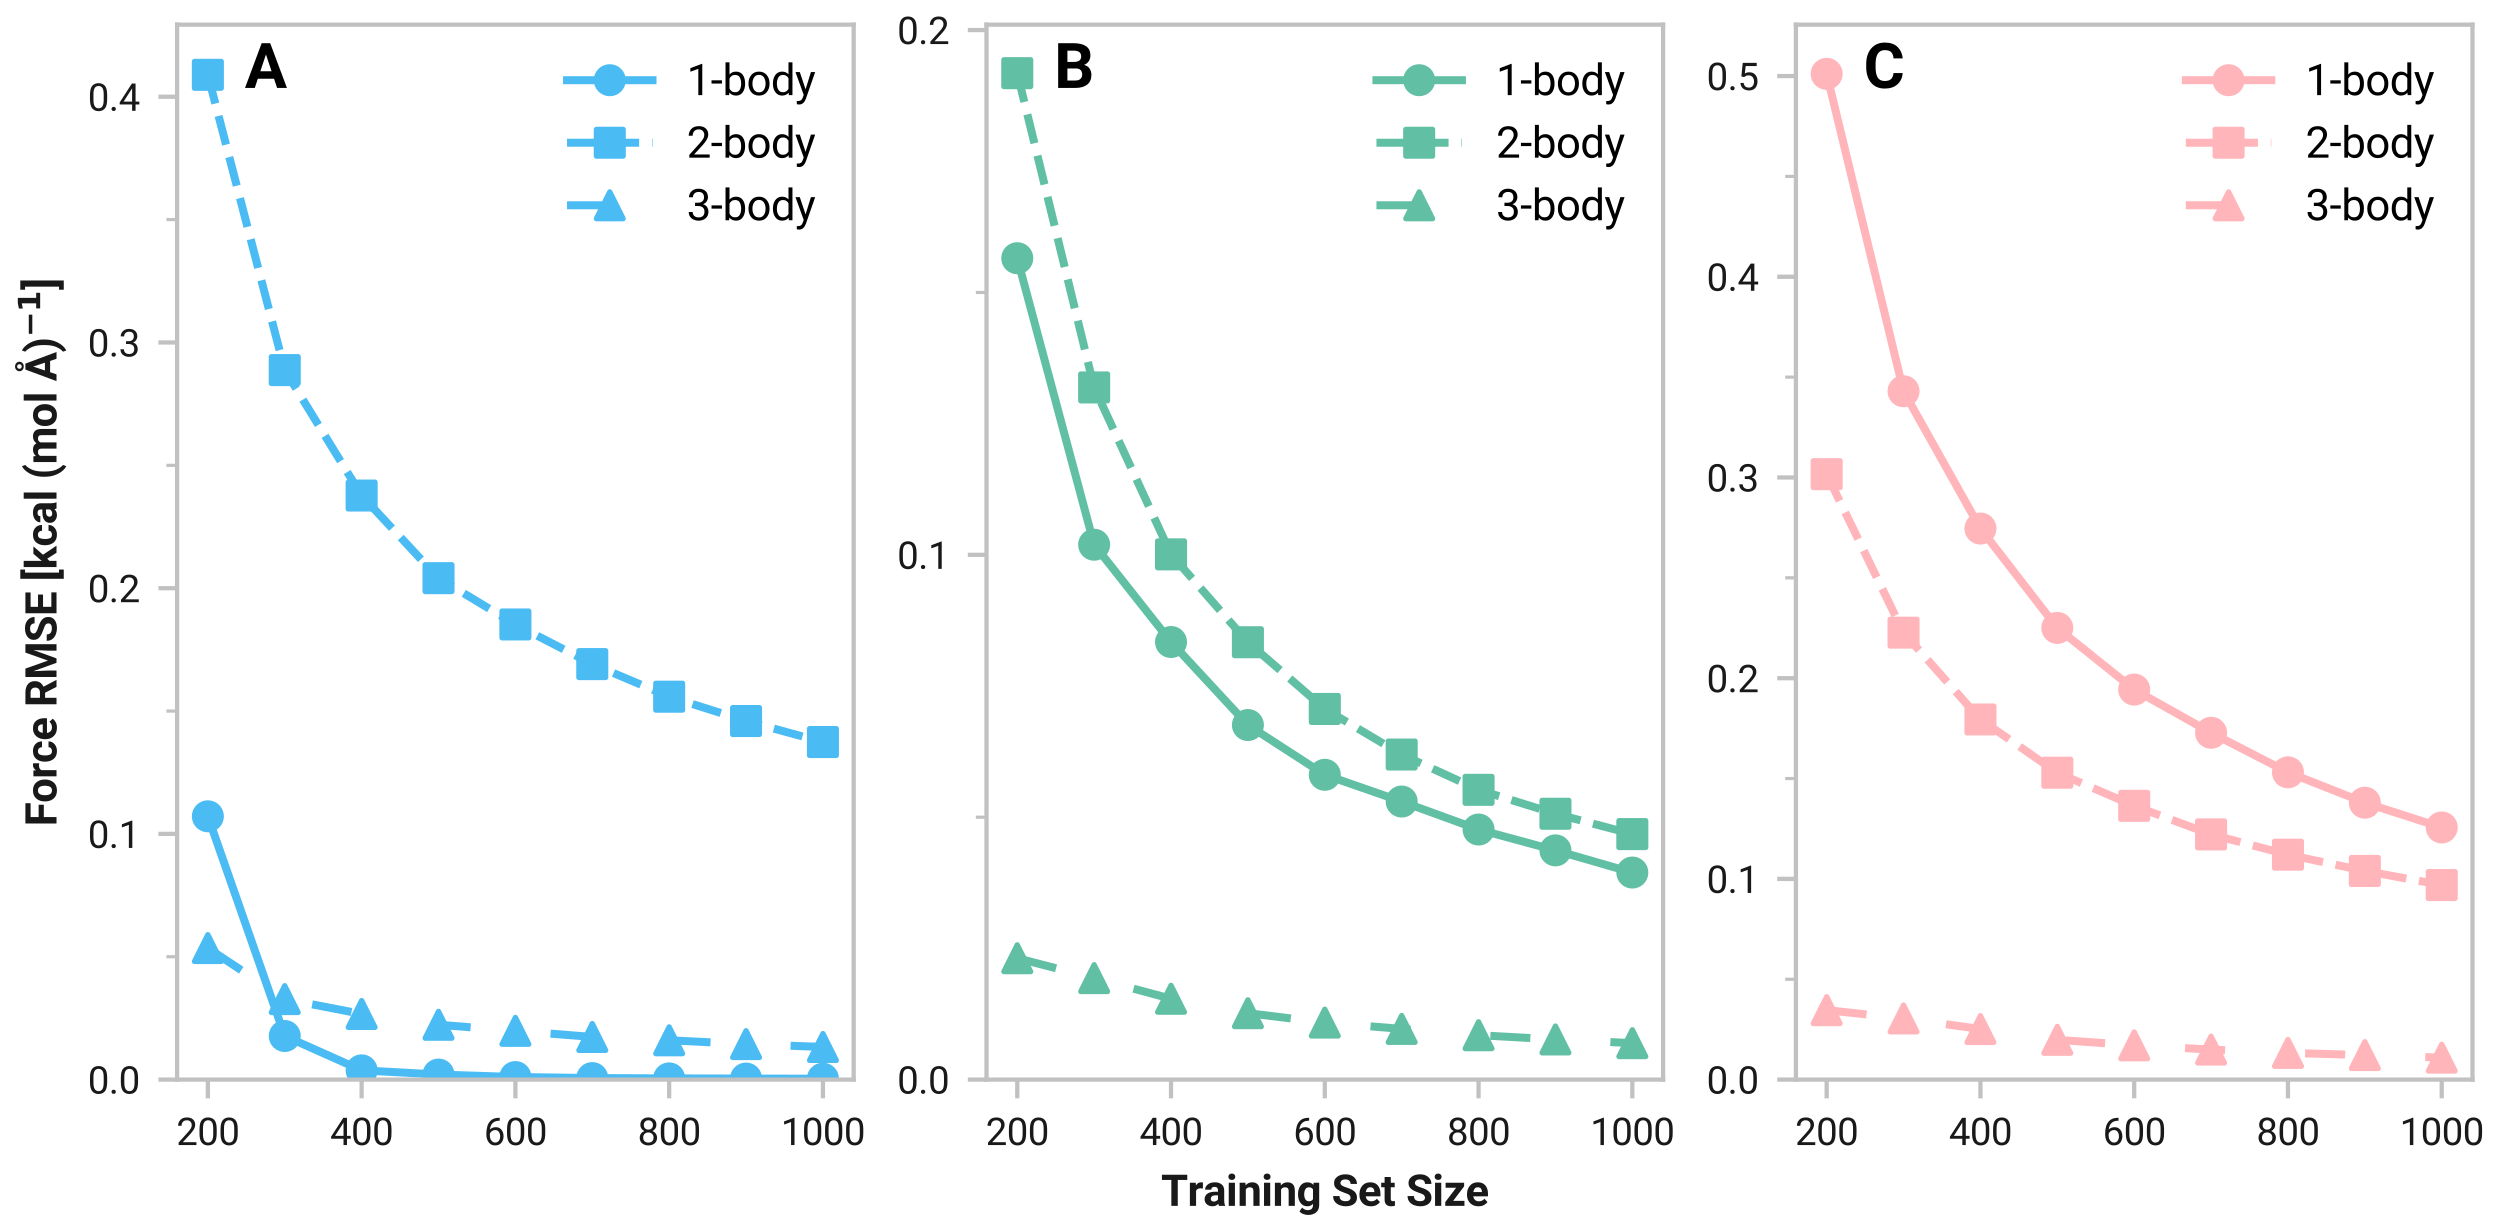 <?xml version="1.0" encoding="utf-8" standalone="no"?>
<!DOCTYPE svg PUBLIC "-//W3C//DTD SVG 1.1//EN"
  "http://www.w3.org/Graphics/SVG/1.1/DTD/svg11.dtd">
<svg xmlns:xlink="http://www.w3.org/1999/xlink" width="468pt" height="230.4pt" viewBox="0 0 468 230.4" xmlns="http://www.w3.org/2000/svg" version="1.1">
 <defs>
  <style type="text/css">*{stroke-linejoin: round; stroke-linecap: butt}</style>
 </defs>
 <g id="figure_1">
  <g id="patch_1">
   <path d="M 0 230.4 
L 468 230.4 
L 468 0 
L 0 0 
z
" style="fill: #ffffff"/>
  </g>
  <g id="axes_1">
   <g id="patch_2">
    <path d="M 33.155 202.103 
L 159.809 202.103 
L 159.809 4.614 
L 33.155 4.614 
z
" style="fill: #ffffff"/>
   </g>
   <g id="matplotlib.axis_1">
    <g id="xtick_1">
     <g id="line2d_1">
      <defs>
       <path id="md26c57901d" d="M 0 0 
L 0 3.5 
" style="stroke: #c2c1c1; stroke-width: 0.8"/>
      </defs>
      <g>
       <use xlink:href="#md26c57901d" x="38.912" y="202.103" style="fill: #c2c1c1; stroke: #c2c1c1; stroke-width: 0.8"/>
      </g>
     </g>
     <g id="text_1">
      <!-- 200 -->
      <g style="fill: #191919" transform="translate(33.011 214.353) scale(0.07 -0.07)">
       <defs>
        <path id="Roboto-Regular-32" d="M 3359 475 
L 3359 0 
L 381 0 
L 381 416 
L 1925 2134 
Q 2306 2566 2439 2819 
Q 2572 3072 2572 3328 
Q 2572 3663 2364 3900 
Q 2156 4138 1778 4138 
Q 1322 4138 1097 3878 
Q 872 3619 872 3213 
L 294 3213 
Q 294 3788 672 4200 
Q 1050 4613 1778 4613 
Q 2422 4613 2786 4278 
Q 3150 3944 3150 3397 
Q 3150 2997 2903 2592 
Q 2656 2188 2297 1797 
L 1078 475 
L 3359 475 
z
" transform="scale(0.016)"/>
        <path id="Roboto-Regular-30" d="M 3234 1944 
Q 3234 825 2848 381 
Q 2463 -63 1800 -63 
Q 1156 -63 764 368 
Q 372 800 359 1872 
L 359 2638 
Q 359 3753 750 4183 
Q 1141 4613 1794 4613 
Q 2447 4613 2834 4195 
Q 3222 3778 3234 2709 
L 3234 1944 
z
M 2653 2734 
Q 2653 3503 2434 3822 
Q 2216 4141 1794 4141 
Q 1388 4141 1167 3831 
Q 947 3522 941 2778 
L 941 1850 
Q 941 1088 1164 750 
Q 1388 413 1800 413 
Q 2222 413 2436 745 
Q 2650 1078 2653 1825 
L 2653 2734 
z
" transform="scale(0.016)"/>
       </defs>
       <use xlink:href="#Roboto-Regular-32"/>
       <use xlink:href="#Roboto-Regular-30" x="56.201"/>
       <use xlink:href="#Roboto-Regular-30" x="112.402"/>
      </g>
     </g>
    </g>
    <g id="xtick_2">
     <g id="line2d_2">
      <g>
       <use xlink:href="#md26c57901d" x="67.697" y="202.103" style="fill: #c2c1c1; stroke: #c2c1c1; stroke-width: 0.8"/>
      </g>
     </g>
     <g id="text_2">
      <!-- 400 -->
      <g style="fill: #191919" transform="translate(61.796 214.353) scale(0.07 -0.07)">
       <defs>
        <path id="Roboto-Regular-34" d="M 166 1397 
L 2203 4550 
L 2819 4550 
L 2819 1531 
L 3453 1531 
L 3453 1056 
L 2819 1056 
L 2819 0 
L 2241 0 
L 2241 1056 
L 166 1056 
L 166 1397 
z
M 822 1531 
L 2241 1531 
L 2241 3766 
L 2169 3638 
L 822 1531 
z
" transform="scale(0.016)"/>
       </defs>
       <use xlink:href="#Roboto-Regular-34"/>
       <use xlink:href="#Roboto-Regular-30" x="56.201"/>
       <use xlink:href="#Roboto-Regular-30" x="112.402"/>
      </g>
     </g>
    </g>
    <g id="xtick_3">
     <g id="line2d_3">
      <g>
       <use xlink:href="#md26c57901d" x="96.482" y="202.103" style="fill: #c2c1c1; stroke: #c2c1c1; stroke-width: 0.8"/>
      </g>
     </g>
     <g id="text_3">
      <!-- 600 -->
      <g style="fill: #191919" transform="translate(90.581 214.353) scale(0.07 -0.07)">
       <defs>
        <path id="Roboto-Regular-36" d="M 3291 1484 
Q 3291 838 2930 387 
Q 2569 -63 1878 -63 
Q 1388 -63 1063 198 
Q 738 459 577 861 
Q 416 1263 416 1684 
L 416 1956 
Q 416 2597 595 3194 
Q 775 3791 1247 4173 
Q 1719 4556 2597 4556 
L 2647 4556 
L 2647 4066 
Q 2041 4066 1705 3853 
Q 1369 3641 1205 3302 
Q 1041 2963 1006 2575 
Q 1369 2984 1984 2984 
Q 2438 2984 2727 2765 
Q 3016 2547 3153 2201 
Q 3291 1856 3291 1484 
z
M 997 1666 
Q 997 1059 1267 737 
Q 1538 416 1878 416 
Q 2278 416 2498 708 
Q 2719 1000 2719 1456 
Q 2719 1863 2516 2184 
Q 2313 2506 1891 2506 
Q 1588 2506 1341 2325 
Q 1094 2144 997 1884 
L 997 1666 
z
" transform="scale(0.016)"/>
       </defs>
       <use xlink:href="#Roboto-Regular-36"/>
       <use xlink:href="#Roboto-Regular-30" x="56.201"/>
       <use xlink:href="#Roboto-Regular-30" x="112.402"/>
      </g>
     </g>
    </g>
    <g id="xtick_4">
     <g id="line2d_4">
      <g>
       <use xlink:href="#md26c57901d" x="125.267" y="202.103" style="fill: #c2c1c1; stroke: #c2c1c1; stroke-width: 0.8"/>
      </g>
     </g>
     <g id="text_4">
      <!-- 800 -->
      <g style="fill: #191919" transform="translate(119.366 214.353) scale(0.07 -0.07)">
       <defs>
        <path id="Roboto-Regular-38" d="M 3244 1231 
Q 3244 606 2826 271 
Q 2409 -63 1796 -63 
Q 1184 -63 767 271 
Q 350 606 350 1231 
Q 350 1613 554 1905 
Q 759 2197 1109 2347 
Q 806 2494 629 2762 
Q 453 3031 453 3366 
Q 453 3963 833 4288 
Q 1213 4613 1794 4613 
Q 2378 4613 2758 4288 
Q 3138 3963 3138 3366 
Q 3138 3028 2956 2761 
Q 2775 2494 2472 2347 
Q 2825 2197 3034 1903 
Q 3244 1609 3244 1231 
z
M 2559 3356 
Q 2559 3697 2346 3917 
Q 2134 4138 1793 4138 
Q 1453 4138 1243 3927 
Q 1034 3716 1034 3356 
Q 1034 3003 1243 2790 
Q 1453 2578 1797 2578 
Q 2138 2578 2348 2790 
Q 2559 3003 2559 3356 
z
M 2663 1244 
Q 2663 1625 2420 1865 
Q 2178 2106 1791 2106 
Q 1394 2106 1161 1865 
Q 928 1625 928 1244 
Q 928 850 1161 631 
Q 1394 413 1797 413 
Q 2200 413 2431 631 
Q 2663 850 2663 1244 
z
" transform="scale(0.016)"/>
       </defs>
       <use xlink:href="#Roboto-Regular-38"/>
       <use xlink:href="#Roboto-Regular-30" x="56.201"/>
       <use xlink:href="#Roboto-Regular-30" x="112.402"/>
      </g>
     </g>
    </g>
    <g id="xtick_5">
     <g id="line2d_5">
      <g>
       <use xlink:href="#md26c57901d" x="154.052" y="202.103" style="fill: #c2c1c1; stroke: #c2c1c1; stroke-width: 0.8"/>
      </g>
     </g>
     <g id="text_5">
      <!-- 1000 -->
      <g style="fill: #191919" transform="translate(146.183 214.353) scale(0.07 -0.07)">
       <defs>
        <path id="Roboto-Regular-31" d="M 2278 4575 
L 2278 0 
L 1700 0 
L 1700 3853 
L 534 3428 
L 534 3950 
L 2188 4575 
L 2278 4575 
z
" transform="scale(0.016)"/>
       </defs>
       <use xlink:href="#Roboto-Regular-31"/>
       <use xlink:href="#Roboto-Regular-30" x="56.201"/>
       <use xlink:href="#Roboto-Regular-30" x="112.402"/>
       <use xlink:href="#Roboto-Regular-30" x="168.604"/>
      </g>
     </g>
    </g>
   </g>
   <g id="matplotlib.axis_2">
    <g id="ytick_1">
     <g id="line2d_6">
      <defs>
       <path id="md04acfea3d" d="M 0 0 
L -3.5 0 
" style="stroke: #c2c1c1; stroke-width: 0.8"/>
      </defs>
      <g>
       <use xlink:href="#md04acfea3d" x="33.155" y="202.103" style="fill: #c2c1c1; stroke: #c2c1c1; stroke-width: 0.8"/>
      </g>
     </g>
     <g id="text_6">
      <!-- 0.0 -->
      <g style="fill: #191919" transform="translate(16.44 204.728) scale(0.07 -0.07)">
       <defs>
        <path id="Roboto-Regular-2e" d="M 450 306 
Q 450 453 542 554 
Q 634 656 809 656 
Q 984 656 1076 554 
Q 1169 453 1169 306 
Q 1169 163 1076 62 
Q 984 -38 809 -38 
Q 634 -38 542 62 
Q 450 163 450 306 
z
" transform="scale(0.016)"/>
       </defs>
       <use xlink:href="#Roboto-Regular-30"/>
       <use xlink:href="#Roboto-Regular-2e" x="56.201"/>
       <use xlink:href="#Roboto-Regular-30" x="82.568"/>
      </g>
     </g>
    </g>
    <g id="ytick_2">
     <g id="line2d_7">
      <g>
       <use xlink:href="#md04acfea3d" x="33.155" y="156.105" style="fill: #c2c1c1; stroke: #c2c1c1; stroke-width: 0.8"/>
      </g>
     </g>
     <g id="text_7">
      <!-- 0.1 -->
      <g style="fill: #191919" transform="translate(16.44 158.73) scale(0.07 -0.07)">
       <use xlink:href="#Roboto-Regular-30"/>
       <use xlink:href="#Roboto-Regular-2e" x="56.201"/>
       <use xlink:href="#Roboto-Regular-31" x="82.568"/>
      </g>
     </g>
    </g>
    <g id="ytick_3">
     <g id="line2d_8">
      <g>
       <use xlink:href="#md04acfea3d" x="33.155" y="110.107" style="fill: #c2c1c1; stroke: #c2c1c1; stroke-width: 0.8"/>
      </g>
     </g>
     <g id="text_8">
      <!-- 0.2 -->
      <g style="fill: #191919" transform="translate(16.44 112.732) scale(0.07 -0.07)">
       <use xlink:href="#Roboto-Regular-30"/>
       <use xlink:href="#Roboto-Regular-2e" x="56.201"/>
       <use xlink:href="#Roboto-Regular-32" x="82.568"/>
      </g>
     </g>
    </g>
    <g id="ytick_4">
     <g id="line2d_9">
      <g>
       <use xlink:href="#md04acfea3d" x="33.155" y="64.11" style="fill: #c2c1c1; stroke: #c2c1c1; stroke-width: 0.8"/>
      </g>
     </g>
     <g id="text_9">
      <!-- 0.3 -->
      <g style="fill: #191919" transform="translate(16.44 66.735) scale(0.07 -0.07)">
       <defs>
        <path id="Roboto-Regular-33" d="M 1222 2084 
L 1222 2559 
L 1647 2559 
Q 2094 2563 2312 2784 
Q 2531 3006 2531 3338 
Q 2531 4138 1738 4138 
Q 1369 4138 1141 3927 
Q 913 3716 913 3359 
L 334 3359 
Q 334 3881 720 4247 
Q 1106 4613 1738 4613 
Q 2353 4613 2733 4286 
Q 3113 3959 3113 3325 
Q 3113 3072 2942 2784 
Q 2772 2497 2397 2338 
Q 2850 2191 3015 1884 
Q 3181 1578 3181 1269 
Q 3181 631 2768 284 
Q 2356 -63 1741 -63 
Q 1147 -63 722 267 
Q 297 597 297 1203 
L 875 1203 
Q 875 844 1108 628 
Q 1341 413 1741 413 
Q 2138 413 2369 622 
Q 2600 831 2600 1256 
Q 2600 1681 2337 1882 
Q 2075 2084 1634 2084 
L 1222 2084 
z
" transform="scale(0.016)"/>
       </defs>
       <use xlink:href="#Roboto-Regular-30"/>
       <use xlink:href="#Roboto-Regular-2e" x="56.201"/>
       <use xlink:href="#Roboto-Regular-33" x="82.568"/>
      </g>
     </g>
    </g>
    <g id="ytick_5">
     <g id="line2d_10">
      <g>
       <use xlink:href="#md04acfea3d" x="33.155" y="18.112" style="fill: #c2c1c1; stroke: #c2c1c1; stroke-width: 0.8"/>
      </g>
     </g>
     <g id="text_10">
      <!-- 0.4 -->
      <g style="fill: #191919" transform="translate(16.44 20.737) scale(0.07 -0.07)">
       <use xlink:href="#Roboto-Regular-30"/>
       <use xlink:href="#Roboto-Regular-2e" x="56.201"/>
       <use xlink:href="#Roboto-Regular-34" x="82.568"/>
      </g>
     </g>
    </g>
    <g id="ytick_6">
     <g id="line2d_11">
      <defs>
       <path id="md52d40480b" d="M 0 0 
L -2 0 
" style="stroke: #c2c1c1; stroke-width: 0.6"/>
      </defs>
      <g>
       <use xlink:href="#md52d40480b" x="33.155" y="179.104" style="fill: #c2c1c1; stroke: #c2c1c1; stroke-width: 0.6"/>
      </g>
     </g>
    </g>
    <g id="ytick_7">
     <g id="line2d_12">
      <g>
       <use xlink:href="#md52d40480b" x="33.155" y="133.106" style="fill: #c2c1c1; stroke: #c2c1c1; stroke-width: 0.6"/>
      </g>
     </g>
    </g>
    <g id="ytick_8">
     <g id="line2d_13">
      <g>
       <use xlink:href="#md52d40480b" x="33.155" y="87.109" style="fill: #c2c1c1; stroke: #c2c1c1; stroke-width: 0.6"/>
      </g>
     </g>
    </g>
    <g id="ytick_9">
     <g id="line2d_14">
      <g>
       <use xlink:href="#md52d40480b" x="33.155" y="41.111" style="fill: #c2c1c1; stroke: #c2c1c1; stroke-width: 0.6"/>
      </g>
     </g>
    </g>
    <g id="text_11">
     <!-- Force RMSE [kcal (mol Å)$^{\bf{-1}}$] -->
     <g style="fill: #191919" transform="translate(10.6 154.678) rotate(-90) scale(0.08 -0.08)">
      <defs>
       <path id="Roboto-Bold-46" d="M 406 0 
L 406 4550 
L 3372 4550 
L 3372 3791 
L 1347 3791 
L 1347 2616 
L 3147 2616 
L 3147 1859 
L 1347 1859 
L 1347 0 
L 406 0 
z
" transform="scale(0.016)"/>
       <path id="Roboto-Bold-6f" d="M 206 1722 
Q 206 2459 625 2951 
Q 1044 3444 1806 3444 
Q 2578 3444 2993 2951 
Q 3409 2459 3409 1722 
L 3409 1656 
Q 3409 919 2993 428 
Q 2578 -63 1813 -63 
Q 1053 -63 636 415 
Q 219 894 206 1616 
L 206 1722 
z
M 1113 1656 
Q 1113 1244 1270 955 
Q 1428 666 1813 666 
Q 2191 666 2348 953 
Q 2506 1241 2506 1722 
Q 2506 2125 2348 2420 
Q 2191 2716 1806 2716 
Q 1425 2716 1269 2422 
Q 1113 2128 1113 1656 
z
" transform="scale(0.016)"/>
       <path id="Roboto-Bold-72" d="M 1922 2563 
Q 1413 2563 1253 2216 
L 1253 0 
L 347 0 
L 347 3381 
L 1200 3381 
L 1228 2978 
Q 1494 3444 1981 3444 
Q 2153 3444 2259 3403 
L 2250 2538 
L 1922 2563 
z
" transform="scale(0.016)"/>
       <path id="Roboto-Bold-63" d="M 1753 666 
Q 2000 666 2159 802 
Q 2319 938 2322 1169 
L 3172 1169 
Q 3166 631 2761 284 
Q 2356 -63 1769 -63 
Q 984 -63 595 432 
Q 206 928 206 1647 
L 206 1734 
Q 206 2450 593 2947 
Q 981 3444 1766 3444 
Q 2388 3444 2777 3087 
Q 3166 2731 3172 2122 
L 2322 2122 
Q 2319 2369 2172 2542 
Q 2025 2716 1750 2716 
Q 1356 2716 1234 2420 
Q 1113 2125 1113 1647 
Q 1113 1256 1233 961 
Q 1353 666 1753 666 
z
" transform="scale(0.016)"/>
       <path id="Roboto-Bold-65" d="M 3225 550 
Q 3063 319 2731 128 
Q 2400 -63 1906 -63 
Q 1119 -63 675 414 
Q 231 891 228 1566 
L 228 1697 
Q 228 2463 654 2953 
Q 1081 3444 1806 3444 
Q 2534 3444 2915 2987 
Q 3297 2531 3297 1781 
L 3297 1397 
L 1144 1397 
Q 1191 1069 1403 867 
Q 1616 666 1963 666 
Q 2478 666 2778 1044 
L 3225 550 
z
M 1800 2716 
Q 1513 2716 1356 2522 
Q 1200 2328 1153 2016 
L 2409 2016 
L 2409 2084 
Q 2403 2356 2258 2536 
Q 2113 2716 1800 2716 
z
" transform="scale(0.016)"/>
       <path id="Roboto-Bold-20" transform="scale(0.016)"/>
       <path id="Roboto-Bold-52" d="M 2944 0 
L 2094 1669 
L 1347 1669 
L 1347 0 
L 406 0 
L 406 4550 
L 2100 4550 
Q 2884 4550 3332 4198 
Q 3781 3847 3781 3175 
Q 3781 2681 3562 2378 
Q 3344 2075 2969 1906 
L 3953 44 
L 3953 0 
L 2944 0 
z
M 1347 3791 
L 1347 2425 
L 2100 2425 
Q 2469 2425 2655 2611 
Q 2841 2797 2841 3103 
Q 2841 3419 2659 3605 
Q 2478 3791 2100 3791 
L 1347 3791 
z
" transform="scale(0.016)"/>
       <path id="Roboto-Bold-4d" d="M 2800 1250 
L 3966 4550 
L 5194 4550 
L 5194 0 
L 4253 0 
L 4253 1244 
L 4347 3381 
L 3122 0 
L 2478 0 
L 1253 3381 
L 1347 1244 
L 1347 0 
L 406 0 
L 406 4550 
L 1634 4550 
L 2800 1250 
z
" transform="scale(0.016)"/>
       <path id="Roboto-Bold-53" d="M 2769 1194 
Q 2769 1422 2612 1573 
Q 2456 1725 1854 1920 
Q 1253 2116 816 2425 
Q 356 2747 356 3341 
Q 356 3913 828 4263 
Q 1300 4613 2038 4613 
Q 2794 4613 3250 4217 
Q 3706 3822 3706 3209 
L 2769 3209 
Q 2769 3497 2584 3681 
Q 2400 3866 2022 3866 
Q 1653 3866 1473 3711 
Q 1294 3556 1294 3338 
Q 1294 3113 1525 2963 
Q 1756 2813 2197 2678 
Q 2944 2450 3326 2106 
Q 3709 1763 3709 1200 
Q 3709 603 3259 270 
Q 2809 -63 2059 -63 
Q 1606 -63 1184 96 
Q 763 256 491 587 
Q 219 919 219 1434 
L 1159 1434 
Q 1159 1019 1407 850 
Q 1656 681 2059 681 
Q 2422 681 2595 828 
Q 2769 975 2769 1194 
z
" transform="scale(0.016)"/>
       <path id="Roboto-Bold-45" d="M 406 0 
L 406 4550 
L 3450 4550 
L 3450 3791 
L 1347 3791 
L 1347 2706 
L 3144 2706 
L 3144 1972 
L 1347 1972 
L 1347 756 
L 3459 756 
L 3459 0 
L 406 0 
z
" transform="scale(0.016)"/>
       <path id="Roboto-Bold-5b" d="M 1728 5297 
L 1728 4600 
L 1281 4600 
L 1281 -366 
L 1728 -366 
L 1728 -1059 
L 375 -1059 
L 375 5297 
L 1728 5297 
z
" transform="scale(0.016)"/>
       <path id="Roboto-Bold-6b" d="M 2444 0 
L 1575 1356 
L 1253 1034 
L 1253 0 
L 350 0 
L 350 4803 
L 1253 4803 
L 1253 2144 
L 1428 2369 
L 2291 3381 
L 3375 3381 
L 2156 1975 
L 3484 0 
L 2444 0 
z
" transform="scale(0.016)"/>
       <path id="Roboto-Bold-61" d="M 2306 0 
Q 2250 119 2216 303 
Q 1888 -63 1363 -63 
Q 878 -63 547 223 
Q 216 509 216 950 
Q 216 1481 609 1773 
Q 1003 2066 1775 2066 
L 2178 2066 
L 2178 2263 
Q 2178 2497 2058 2636 
Q 1938 2775 1678 2775 
Q 1194 2775 1194 2369 
L 291 2369 
Q 291 2809 681 3126 
Q 1072 3444 1728 3444 
Q 2313 3444 2698 3147 
Q 3084 2850 3084 2256 
L 3084 750 
Q 3091 300 3219 53 
L 3219 0 
L 2306 0 
z
M 1559 628 
Q 1788 628 1948 729 
Q 2109 831 2178 953 
L 2178 1541 
L 1809 1541 
Q 1450 1541 1284 1389 
Q 1119 1238 1119 1016 
Q 1119 847 1236 737 
Q 1353 628 1559 628 
z
" transform="scale(0.016)"/>
       <path id="Roboto-Bold-6c" d="M 1303 4800 
L 1303 0 
L 397 0 
L 397 4800 
L 1303 4800 
z
" transform="scale(0.016)"/>
       <path id="Roboto-Bold-28" d="M 391 1850 
Q 391 2731 633 3392 
Q 875 4053 1234 4473 
Q 1594 4894 1947 5053 
L 2122 4566 
Q 1772 4303 1465 3661 
Q 1159 3019 1153 1906 
L 1153 1772 
Q 1153 628 1461 -23 
Q 1769 -675 2122 -944 
L 1947 -1422 
Q 1594 -1266 1234 -845 
Q 875 -425 633 237 
Q 391 900 391 1778 
L 391 1850 
z
" transform="scale(0.016)"/>
       <path id="Roboto-Bold-6d" d="M 1806 2713 
Q 1431 2713 1253 2394 
L 1253 0 
L 347 0 
L 347 3381 
L 1197 3381 
L 1228 3009 
Q 1581 3444 2197 3444 
Q 2850 3444 3094 2928 
Q 3441 3444 4109 3444 
Q 4597 3444 4894 3156 
Q 5191 2869 5194 2169 
L 5194 0 
L 4288 0 
L 4288 2156 
Q 4288 2494 4152 2603 
Q 4016 2713 3781 2713 
Q 3381 2713 3222 2334 
L 3222 0 
L 2319 0 
L 2319 2150 
Q 2319 2484 2181 2598 
Q 2044 2713 1806 2713 
z
" transform="scale(0.016)"/>
       <path id="Roboto-Bold-c5" d="M 25 0 
L 1719 4550 
L 2588 4550 
L 4291 0 
L 3291 0 
L 2978 938 
L 1331 938 
L 1019 0 
L 25 0 
z
M 1584 1697 
L 2725 1697 
L 2156 3406 
L 1584 1697 
z
M 1471 5424 
Q 1471 5683 1668 5873 
Q 1865 6064 2168 6064 
Q 2468 6064 2666 5873 
Q 2865 5683 2865 5424 
Q 2865 5158 2666 4975 
Q 2468 4793 2168 4793 
Q 1865 4793 1668 4975 
Q 1471 5158 1471 5424 
z
M 1830 5423 
Q 1830 5286 1922 5187 
Q 2015 5089 2168 5089 
Q 2321 5089 2413 5187 
Q 2505 5286 2505 5423 
Q 2505 5561 2413 5662 
Q 2321 5764 2168 5764 
Q 2015 5764 1922 5662 
Q 1830 5561 1830 5423 
z
" transform="scale(0.016)"/>
       <path id="Roboto-Bold-29" d="M 1906 1778 
Q 1906 928 1656 264 
Q 1406 -400 1034 -833 
Q 663 -1266 300 -1422 
L 125 -944 
Q 472 -684 780 -37 
Q 1088 609 1094 1722 
L 1094 1856 
Q 1094 3000 780 3656 
Q 466 4313 125 4572 
L 300 5053 
Q 663 4894 1034 4461 
Q 1406 4028 1656 3364 
Q 1906 2700 1906 1847 
L 1906 1778 
z
" transform="scale(0.016)"/>
       <path id="DejaVuSans-Bold-2212" d="M 678 2375 
L 4684 2375 
L 4684 1638 
L 678 1638 
L 678 2375 
z
" transform="scale(0.016)"/>
       <path id="DejaVuSans-Bold-31" d="M 750 831 
L 1813 831 
L 1813 3847 
L 722 3622 
L 722 4441 
L 1806 4666 
L 2950 4666 
L 2950 831 
L 4013 831 
L 4013 0 
L 750 0 
L 750 831 
z
" transform="scale(0.016)"/>
       <path id="Roboto-Bold-5d" d="M 41 4600 
L 41 5297 
L 1394 5297 
L 1394 -1059 
L 41 -1059 
L 41 -366 
L 491 -366 
L 491 4600 
L 41 4600 
z
" transform="scale(0.016)"/>
      </defs>
      <use xlink:href="#Roboto-Bold-46" transform="translate(0 0.25)"/>
      <use xlink:href="#Roboto-Bold-6f" transform="translate(54.834 0.25)"/>
      <use xlink:href="#Roboto-Bold-72" transform="translate(111.377 0.25)"/>
      <use xlink:href="#Roboto-Bold-63" transform="translate(147.9 0.25)"/>
      <use xlink:href="#Roboto-Bold-65" transform="translate(200.098 0.25)"/>
      <use xlink:href="#Roboto-Bold-20" transform="translate(254.15 0.25)"/>
      <use xlink:href="#Roboto-Bold-52" transform="translate(279.053 0.25)"/>
      <use xlink:href="#Roboto-Bold-4d" transform="translate(342.871 0.25)"/>
      <use xlink:href="#Roboto-Bold-53" transform="translate(430.469 0.25)"/>
      <use xlink:href="#Roboto-Bold-45" transform="translate(491.943 0.25)"/>
      <use xlink:href="#Roboto-Bold-20" transform="translate(548.193 0.25)"/>
      <use xlink:href="#Roboto-Bold-5b" transform="translate(573.096 0.25)"/>
      <use xlink:href="#Roboto-Bold-6b" transform="translate(600.928 0.25)"/>
      <use xlink:href="#Roboto-Bold-63" transform="translate(654.346 0.25)"/>
      <use xlink:href="#Roboto-Bold-61" transform="translate(706.543 0.25)"/>
      <use xlink:href="#Roboto-Bold-6c" transform="translate(760.156 0.25)"/>
      <use xlink:href="#Roboto-Bold-20" transform="translate(786.67 0.25)"/>
      <use xlink:href="#Roboto-Bold-28" transform="translate(811.572 0.25)"/>
      <use xlink:href="#Roboto-Bold-6d" transform="translate(846.68 0.25)"/>
      <use xlink:href="#Roboto-Bold-6f" transform="translate(933.252 0.25)"/>
      <use xlink:href="#Roboto-Bold-6c" transform="translate(989.795 0.25)"/>
      <use xlink:href="#Roboto-Bold-20" transform="translate(1016.309 0.25)"/>
      <use xlink:href="#Roboto-Bold-c5" transform="translate(1041.211 0.25)"/>
      <use xlink:href="#Roboto-Bold-29" transform="translate(1108.545 0.25)"/>
      <use xlink:href="#DejaVuSans-Bold-2212" transform="translate(1144.756 38.531) scale(0.7)"/>
      <use xlink:href="#DejaVuSans-Bold-31" transform="translate(1203.408 38.531) scale(0.7)"/>
      <use xlink:href="#Roboto-Bold-5d" transform="translate(1254.849 0.25)"/>
     </g>
    </g>
   </g>
   <g id="line2d_15">
    <path d="M 38.912 152.813 
L 53.304 193.941 
L 67.697 200.369 
L 82.089 201.158 
L 96.482 201.621 
L 110.874 201.818 
L 125.267 201.875 
L 139.659 201.906 
L 154.052 201.935 
" clip-path="url(#pe12ee25fd8)" style="fill: none; stroke: #4abbf3; stroke-width: 1.5; stroke-linecap: square"/>
    <defs>
     <path id="m3dc20e5b86" d="M 0 2.5 
C 0.663 2.5 1.299 2.237 1.768 1.768 
C 2.237 1.299 2.5 0.663 2.5 0 
C 2.5 -0.663 2.237 -1.299 1.768 -1.768 
C 1.299 -2.237 0.663 -2.5 0 -2.5 
C -0.663 -2.5 -1.299 -2.237 -1.768 -1.768 
C -2.237 -1.299 -2.5 -0.663 -2.5 0 
C -2.5 0.663 -2.237 1.299 -1.768 1.768 
C -1.299 2.237 -0.663 2.5 0 2.5 
z
" style="stroke: #4abbf3"/>
    </defs>
    <g clip-path="url(#pe12ee25fd8)">
     <use xlink:href="#m3dc20e5b86" x="38.912" y="152.813" style="fill: #4abbf3; stroke: #4abbf3"/>
     <use xlink:href="#m3dc20e5b86" x="53.304" y="193.941" style="fill: #4abbf3; stroke: #4abbf3"/>
     <use xlink:href="#m3dc20e5b86" x="67.697" y="200.369" style="fill: #4abbf3; stroke: #4abbf3"/>
     <use xlink:href="#m3dc20e5b86" x="82.089" y="201.158" style="fill: #4abbf3; stroke: #4abbf3"/>
     <use xlink:href="#m3dc20e5b86" x="96.482" y="201.621" style="fill: #4abbf3; stroke: #4abbf3"/>
     <use xlink:href="#m3dc20e5b86" x="110.874" y="201.818" style="fill: #4abbf3; stroke: #4abbf3"/>
     <use xlink:href="#m3dc20e5b86" x="125.267" y="201.875" style="fill: #4abbf3; stroke: #4abbf3"/>
     <use xlink:href="#m3dc20e5b86" x="139.659" y="201.906" style="fill: #4abbf3; stroke: #4abbf3"/>
     <use xlink:href="#m3dc20e5b86" x="154.052" y="201.935" style="fill: #4abbf3; stroke: #4abbf3"/>
    </g>
   </g>
   <g id="line2d_16">
    <path d="M 38.912 14.01 
L 53.304 69.279 
L 67.697 92.764 
L 82.089 108.228 
L 96.482 116.899 
L 110.874 124.32 
L 125.267 130.418 
L 139.659 134.978 
L 154.052 138.909 
" clip-path="url(#pe12ee25fd8)" style="fill: none; stroke-dasharray: 5.55,2.4; stroke-dashoffset: 0; stroke: #4abbf3; stroke-width: 1.5"/>
    <defs>
     <path id="m50f0051c8f" d="M -2.5 2.5 
L 2.5 2.5 
L 2.5 -2.5 
L -2.5 -2.5 
z
" style="stroke: #4abbf3; stroke-linejoin: miter"/>
    </defs>
    <g clip-path="url(#pe12ee25fd8)">
     <use xlink:href="#m50f0051c8f" x="38.912" y="14.01" style="fill: #4abbf3; stroke: #4abbf3; stroke-linejoin: miter"/>
     <use xlink:href="#m50f0051c8f" x="53.304" y="69.279" style="fill: #4abbf3; stroke: #4abbf3; stroke-linejoin: miter"/>
     <use xlink:href="#m50f0051c8f" x="67.697" y="92.764" style="fill: #4abbf3; stroke: #4abbf3; stroke-linejoin: miter"/>
     <use xlink:href="#m50f0051c8f" x="82.089" y="108.228" style="fill: #4abbf3; stroke: #4abbf3; stroke-linejoin: miter"/>
     <use xlink:href="#m50f0051c8f" x="96.482" y="116.899" style="fill: #4abbf3; stroke: #4abbf3; stroke-linejoin: miter"/>
     <use xlink:href="#m50f0051c8f" x="110.874" y="124.32" style="fill: #4abbf3; stroke: #4abbf3; stroke-linejoin: miter"/>
     <use xlink:href="#m50f0051c8f" x="125.267" y="130.418" style="fill: #4abbf3; stroke: #4abbf3; stroke-linejoin: miter"/>
     <use xlink:href="#m50f0051c8f" x="139.659" y="134.978" style="fill: #4abbf3; stroke: #4abbf3; stroke-linejoin: miter"/>
     <use xlink:href="#m50f0051c8f" x="154.052" y="138.909" style="fill: #4abbf3; stroke: #4abbf3; stroke-linejoin: miter"/>
    </g>
   </g>
   <g id="line2d_17">
    <path d="M 38.912 177.477 
L 53.304 187.028 
L 67.697 189.811 
L 82.089 191.839 
L 96.482 192.973 
L 110.874 194.12 
L 125.267 194.741 
L 139.659 195.457 
L 154.052 195.994 
" clip-path="url(#pe12ee25fd8)" style="fill: none; stroke-dasharray: 7.5,15; stroke-dashoffset: 0; stroke: #4abbf3; stroke-width: 1.5"/>
    <defs>
     <path id="m42568757ab" d="M 0 -2.5 
L -2.5 2.5 
L 2.5 2.5 
z
" style="stroke: #4abbf3; stroke-linejoin: miter"/>
    </defs>
    <g clip-path="url(#pe12ee25fd8)">
     <use xlink:href="#m42568757ab" x="38.912" y="177.477" style="fill: #4abbf3; stroke: #4abbf3; stroke-linejoin: miter"/>
     <use xlink:href="#m42568757ab" x="53.304" y="187.028" style="fill: #4abbf3; stroke: #4abbf3; stroke-linejoin: miter"/>
     <use xlink:href="#m42568757ab" x="67.697" y="189.811" style="fill: #4abbf3; stroke: #4abbf3; stroke-linejoin: miter"/>
     <use xlink:href="#m42568757ab" x="82.089" y="191.839" style="fill: #4abbf3; stroke: #4abbf3; stroke-linejoin: miter"/>
     <use xlink:href="#m42568757ab" x="96.482" y="192.973" style="fill: #4abbf3; stroke: #4abbf3; stroke-linejoin: miter"/>
     <use xlink:href="#m42568757ab" x="110.874" y="194.12" style="fill: #4abbf3; stroke: #4abbf3; stroke-linejoin: miter"/>
     <use xlink:href="#m42568757ab" x="125.267" y="194.741" style="fill: #4abbf3; stroke: #4abbf3; stroke-linejoin: miter"/>
     <use xlink:href="#m42568757ab" x="139.659" y="195.457" style="fill: #4abbf3; stroke: #4abbf3; stroke-linejoin: miter"/>
     <use xlink:href="#m42568757ab" x="154.052" y="195.994" style="fill: #4abbf3; stroke: #4abbf3; stroke-linejoin: miter"/>
    </g>
   </g>
   <g id="patch_3">
    <path d="M 33.155 202.103 
L 33.155 4.614 
" style="fill: none; stroke: #c2c1c1; stroke-width: 0.8; stroke-linejoin: miter; stroke-linecap: square"/>
   </g>
   <g id="patch_4">
    <path d="M 159.809 202.103 
L 159.809 4.614 
" style="fill: none; stroke: #c2c1c1; stroke-width: 0.8; stroke-linejoin: miter; stroke-linecap: square"/>
   </g>
   <g id="patch_5">
    <path d="M 33.155 202.103 
L 159.809 202.103 
" style="fill: none; stroke: #c2c1c1; stroke-width: 0.8; stroke-linejoin: miter; stroke-linecap: square"/>
   </g>
   <g id="patch_6">
    <path d="M 33.155 4.614 
L 159.809 4.614 
" style="fill: none; stroke: #c2c1c1; stroke-width: 0.8; stroke-linejoin: miter; stroke-linecap: square"/>
   </g>
   <g id="text_12">
    <!-- A -->
    <g transform="translate(45.82 16.463) scale(0.115 -0.115)">
     <defs>
      <path id="Roboto-Bold-41" d="M 25 0 
L 1719 4550 
L 2588 4550 
L 4291 0 
L 3291 0 
L 2978 938 
L 1331 938 
L 1019 0 
L 25 0 
z
M 1584 1697 
L 2725 1697 
L 2156 3406 
L 1584 1697 
z
" transform="scale(0.016)"/>
     </defs>
     <use xlink:href="#Roboto-Bold-41"/>
    </g>
   </g>
   <g id="legend_1">
    <g id="line2d_18">
     <path d="M 106.15 15.014 
L 114.15 15.014 
L 122.15 15.014 
" style="fill: none; stroke: #4abbf3; stroke-width: 1.5; stroke-linecap: square"/>
     <g>
      <use xlink:href="#m3dc20e5b86" x="114.15" y="15.014" style="fill: #4abbf3; stroke: #4abbf3"/>
     </g>
    </g>
    <g id="text_13">
     <!-- 1-body -->
     <g transform="translate(128.55 17.814) scale(0.08 -0.08)">
      <defs>
       <path id="Roboto-Regular-2d" d="M 1644 2172 
L 1644 1697 
L 119 1697 
L 119 2172 
L 1644 2172 
z
" transform="scale(0.016)"/>
       <path id="Roboto-Regular-62" d="M 3303 1653 
Q 3303 913 2959 425 
Q 2616 -63 1988 -63 
Q 1347 -63 1000 391 
L 969 0 
L 438 0 
L 438 4800 
L 1019 4800 
L 1019 3016 
Q 1363 3444 1981 3444 
Q 2619 3444 2961 2969 
Q 3303 2494 3303 1719 
L 3303 1653 
z
M 1838 2956 
Q 1522 2956 1325 2804 
Q 1128 2653 1019 2431 
L 1019 959 
Q 1131 734 1331 581 
Q 1531 428 1844 428 
Q 2313 428 2517 789 
Q 2722 1150 2722 1653 
L 2722 1719 
Q 2722 2222 2526 2589 
Q 2331 2956 1838 2956 
z
" transform="scale(0.016)"/>
       <path id="Roboto-Regular-6f" d="M 288 1725 
Q 288 2459 700 2951 
Q 1113 3444 1822 3444 
Q 2531 3444 2943 2961 
Q 3356 2478 3366 1756 
L 3366 1653 
Q 3366 919 2952 428 
Q 2538 -63 1828 -63 
Q 1116 -63 702 428 
Q 288 919 288 1653 
L 288 1725 
z
M 866 1653 
Q 866 1150 1105 781 
Q 1344 413 1828 413 
Q 2300 413 2540 777 
Q 2781 1141 2784 1644 
L 2784 1725 
Q 2784 2222 2543 2595 
Q 2303 2969 1822 2969 
Q 1344 2969 1105 2595 
Q 866 2222 866 1725 
L 866 1653 
z
" transform="scale(0.016)"/>
       <path id="Roboto-Regular-64" d="M 2622 0 
L 2594 363 
Q 2247 -63 1628 -63 
Q 1034 -63 668 418 
Q 303 900 297 1628 
L 297 1719 
Q 297 2494 664 2969 
Q 1031 3444 1634 3444 
Q 2231 3444 2572 3044 
L 2572 4800 
L 3153 4800 
L 3153 0 
L 2622 0 
z
M 878 1653 
Q 878 1150 1090 789 
Q 1303 428 1772 428 
Q 2309 428 2572 919 
L 2572 2475 
Q 2313 2956 1778 2956 
Q 1306 2956 1092 2589 
Q 878 2222 878 1719 
L 878 1653 
z
" transform="scale(0.016)"/>
       <path id="Roboto-Regular-79" d="M 1594 -522 
Q 1294 -1316 688 -1363 
L 591 -1366 
Q 406 -1366 266 -1316 
L 263 -847 
L 419 -859 
Q 713 -859 878 -739 
Q 1044 -619 1150 -306 
L 1275 38 
L 69 3381 
L 700 3381 
L 1547 850 
L 2331 3381 
L 2950 3381 
L 1594 -522 
z
" transform="scale(0.016)"/>
      </defs>
      <use xlink:href="#Roboto-Regular-31"/>
      <use xlink:href="#Roboto-Regular-2d" x="56.201"/>
      <use xlink:href="#Roboto-Regular-62" x="83.838"/>
      <use xlink:href="#Roboto-Regular-6f" x="139.99"/>
      <use xlink:href="#Roboto-Regular-64" x="197.021"/>
      <use xlink:href="#Roboto-Regular-79" x="253.418"/>
     </g>
    </g>
    <g id="line2d_19">
     <path d="M 106.15 26.721 
L 114.15 26.721 
L 122.15 26.721 
" style="fill: none; stroke-dasharray: 5.55,2.4; stroke-dashoffset: 0; stroke: #4abbf3; stroke-width: 1.5"/>
     <g>
      <use xlink:href="#m50f0051c8f" x="114.15" y="26.721" style="fill: #4abbf3; stroke: #4abbf3; stroke-linejoin: miter"/>
     </g>
    </g>
    <g id="text_14">
     <!-- 2-body -->
     <g transform="translate(128.55 29.521) scale(0.08 -0.08)">
      <use xlink:href="#Roboto-Regular-32"/>
      <use xlink:href="#Roboto-Regular-2d" x="56.201"/>
      <use xlink:href="#Roboto-Regular-62" x="83.838"/>
      <use xlink:href="#Roboto-Regular-6f" x="139.99"/>
      <use xlink:href="#Roboto-Regular-64" x="197.021"/>
      <use xlink:href="#Roboto-Regular-79" x="253.418"/>
     </g>
    </g>
    <g id="line2d_20">
     <path d="M 106.15 38.429 
L 114.15 38.429 
L 122.15 38.429 
" style="fill: none; stroke-dasharray: 7.5,15; stroke-dashoffset: 0; stroke: #4abbf3; stroke-width: 1.5"/>
     <g>
      <use xlink:href="#m42568757ab" x="114.15" y="38.429" style="fill: #4abbf3; stroke: #4abbf3; stroke-linejoin: miter"/>
     </g>
    </g>
    <g id="text_15">
     <!-- 3-body -->
     <g transform="translate(128.55 41.229) scale(0.08 -0.08)">
      <use xlink:href="#Roboto-Regular-33"/>
      <use xlink:href="#Roboto-Regular-2d" x="56.201"/>
      <use xlink:href="#Roboto-Regular-62" x="83.838"/>
      <use xlink:href="#Roboto-Regular-6f" x="139.99"/>
      <use xlink:href="#Roboto-Regular-64" x="197.021"/>
      <use xlink:href="#Roboto-Regular-79" x="253.418"/>
     </g>
    </g>
   </g>
  </g>
  <g id="axes_2">
   <g id="patch_7">
    <path d="M 184.675 202.103 
L 311.329 202.103 
L 311.329 4.614 
L 184.675 4.614 
z
" style="fill: #ffffff"/>
   </g>
   <g id="matplotlib.axis_3">
    <g id="xtick_6">
     <g id="line2d_21">
      <g>
       <use xlink:href="#md26c57901d" x="190.432" y="202.103" style="fill: #c2c1c1; stroke: #c2c1c1; stroke-width: 0.8"/>
      </g>
     </g>
     <g id="text_16">
      <!-- 200 -->
      <g style="fill: #191919" transform="translate(184.531 214.353) scale(0.07 -0.07)">
       <use xlink:href="#Roboto-Regular-32"/>
       <use xlink:href="#Roboto-Regular-30" x="56.201"/>
       <use xlink:href="#Roboto-Regular-30" x="112.402"/>
      </g>
     </g>
    </g>
    <g id="xtick_7">
     <g id="line2d_22">
      <g>
       <use xlink:href="#md26c57901d" x="219.217" y="202.103" style="fill: #c2c1c1; stroke: #c2c1c1; stroke-width: 0.8"/>
      </g>
     </g>
     <g id="text_17">
      <!-- 400 -->
      <g style="fill: #191919" transform="translate(213.316 214.353) scale(0.07 -0.07)">
       <use xlink:href="#Roboto-Regular-34"/>
       <use xlink:href="#Roboto-Regular-30" x="56.201"/>
       <use xlink:href="#Roboto-Regular-30" x="112.402"/>
      </g>
     </g>
    </g>
    <g id="xtick_8">
     <g id="line2d_23">
      <g>
       <use xlink:href="#md26c57901d" x="248.002" y="202.103" style="fill: #c2c1c1; stroke: #c2c1c1; stroke-width: 0.8"/>
      </g>
     </g>
     <g id="text_18">
      <!-- 600 -->
      <g style="fill: #191919" transform="translate(242.101 214.353) scale(0.07 -0.07)">
       <use xlink:href="#Roboto-Regular-36"/>
       <use xlink:href="#Roboto-Regular-30" x="56.201"/>
       <use xlink:href="#Roboto-Regular-30" x="112.402"/>
      </g>
     </g>
    </g>
    <g id="xtick_9">
     <g id="line2d_24">
      <g>
       <use xlink:href="#md26c57901d" x="276.787" y="202.103" style="fill: #c2c1c1; stroke: #c2c1c1; stroke-width: 0.8"/>
      </g>
     </g>
     <g id="text_19">
      <!-- 800 -->
      <g style="fill: #191919" transform="translate(270.886 214.353) scale(0.07 -0.07)">
       <use xlink:href="#Roboto-Regular-38"/>
       <use xlink:href="#Roboto-Regular-30" x="56.201"/>
       <use xlink:href="#Roboto-Regular-30" x="112.402"/>
      </g>
     </g>
    </g>
    <g id="xtick_10">
     <g id="line2d_25">
      <g>
       <use xlink:href="#md26c57901d" x="305.572" y="202.103" style="fill: #c2c1c1; stroke: #c2c1c1; stroke-width: 0.8"/>
      </g>
     </g>
     <g id="text_20">
      <!-- 1000 -->
      <g style="fill: #191919" transform="translate(297.703 214.353) scale(0.07 -0.07)">
       <use xlink:href="#Roboto-Regular-31"/>
       <use xlink:href="#Roboto-Regular-30" x="56.201"/>
       <use xlink:href="#Roboto-Regular-30" x="112.402"/>
       <use xlink:href="#Roboto-Regular-30" x="168.604"/>
      </g>
     </g>
    </g>
    <g id="text_21">
     <!-- Training Set Size -->
     <g style="fill: #191919" transform="translate(217.353 225.736) scale(0.08 -0.08)">
      <defs>
       <path id="Roboto-Bold-54" d="M 128 3791 
L 128 4550 
L 3831 4550 
L 3831 3791 
L 2441 3791 
L 2441 0 
L 1503 0 
L 1503 3791 
L 128 3791 
z
" transform="scale(0.016)"/>
       <path id="Roboto-Bold-69" d="M 341 4256 
Q 341 4459 478 4592 
Q 616 4725 847 4725 
Q 1078 4725 1215 4592 
Q 1353 4459 1353 4256 
Q 1353 4056 1215 3923 
Q 1078 3791 847 3791 
Q 616 3791 478 3923 
Q 341 4056 341 4256 
z
M 1303 3381 
L 1303 0 
L 397 0 
L 397 3381 
L 1303 3381 
z
" transform="scale(0.016)"/>
       <path id="Roboto-Bold-6e" d="M 1806 2713 
Q 1422 2713 1234 2388 
L 1234 0 
L 331 0 
L 331 3381 
L 1178 3381 
L 1209 2994 
Q 1572 3444 2181 3444 
Q 2659 3444 2953 3159 
Q 3247 2875 3250 2169 
L 3250 0 
L 2344 0 
L 2344 2156 
Q 2344 2481 2205 2597 
Q 2066 2713 1806 2713 
z
" transform="scale(0.016)"/>
       <path id="Roboto-Bold-67" d="M 1681 -1331 
Q 1375 -1331 1008 -1203 
Q 641 -1075 422 -803 
L 822 -253 
Q 1156 -628 1644 -628 
Q 2003 -628 2203 -436 
Q 2403 -244 2403 113 
L 2403 294 
Q 2084 -63 1581 -63 
Q 953 -63 587 418 
Q 222 900 216 1625 
L 216 1716 
Q 216 2488 583 2966 
Q 950 3444 1588 3444 
Q 2147 3444 2456 3063 
L 2491 3381 
L 3309 3381 
L 3309 116 
Q 3309 -581 2857 -956 
Q 2406 -1331 1681 -1331 
z
M 1119 1650 
Q 1119 1244 1286 958 
Q 1453 672 1809 672 
Q 2222 672 2403 984 
L 2403 2403 
Q 2225 2713 1816 2713 
Q 1463 2713 1291 2423 
Q 1119 2134 1119 1716 
L 1119 1650 
z
" transform="scale(0.016)"/>
       <path id="Roboto-Bold-74" d="M 2041 22 
Q 1788 -63 1497 -63 
Q 1053 -63 790 168 
Q 528 400 528 938 
L 528 2722 
L 31 2722 
L 31 3381 
L 528 3381 
L 528 4216 
L 1431 4216 
L 1431 3381 
L 2006 3381 
L 2006 2722 
L 1431 2722 
L 1431 1031 
Q 1431 819 1518 750 
Q 1606 681 1778 681 
Q 1916 681 2041 706 
L 2041 22 
z
" transform="scale(0.016)"/>
       <path id="Roboto-Bold-7a" d="M 281 2653 
L 281 3381 
L 2991 3381 
L 2991 2850 
L 1384 728 
L 3038 728 
L 3038 0 
L 231 0 
L 231 550 
L 1828 2653 
L 281 2653 
z
" transform="scale(0.016)"/>
      </defs>
      <use xlink:href="#Roboto-Bold-54"/>
      <use xlink:href="#Roboto-Bold-72" x="61.865"/>
      <use xlink:href="#Roboto-Bold-61" x="98.389"/>
      <use xlink:href="#Roboto-Bold-69" x="152.002"/>
      <use xlink:href="#Roboto-Bold-6e" x="178.516"/>
      <use xlink:href="#Roboto-Bold-69" x="234.521"/>
      <use xlink:href="#Roboto-Bold-6e" x="261.035"/>
      <use xlink:href="#Roboto-Bold-67" x="317.041"/>
      <use xlink:href="#Roboto-Bold-20" x="374.17"/>
      <use xlink:href="#Roboto-Bold-53" x="399.072"/>
      <use xlink:href="#Roboto-Bold-65" x="460.547"/>
      <use xlink:href="#Roboto-Bold-74" x="514.6"/>
      <use xlink:href="#Roboto-Bold-20" x="548.389"/>
      <use xlink:href="#Roboto-Bold-53" x="573.291"/>
      <use xlink:href="#Roboto-Bold-69" x="634.766"/>
      <use xlink:href="#Roboto-Bold-7a" x="661.279"/>
      <use xlink:href="#Roboto-Bold-65" x="712.207"/>
     </g>
    </g>
   </g>
   <g id="matplotlib.axis_4">
    <g id="ytick_10">
     <g id="line2d_26">
      <g>
       <use xlink:href="#md04acfea3d" x="184.675" y="202.103" style="fill: #c2c1c1; stroke: #c2c1c1; stroke-width: 0.8"/>
      </g>
     </g>
     <g id="text_22">
      <!-- 0.0 -->
      <g style="fill: #191919" transform="translate(167.96 204.728) scale(0.07 -0.07)">
       <use xlink:href="#Roboto-Regular-30"/>
       <use xlink:href="#Roboto-Regular-2e" x="56.201"/>
       <use xlink:href="#Roboto-Regular-30" x="82.568"/>
      </g>
     </g>
    </g>
    <g id="ytick_11">
     <g id="line2d_27">
      <g>
       <use xlink:href="#md04acfea3d" x="184.675" y="103.864" style="fill: #c2c1c1; stroke: #c2c1c1; stroke-width: 0.8"/>
      </g>
     </g>
     <g id="text_23">
      <!-- 0.1 -->
      <g style="fill: #191919" transform="translate(167.96 106.489) scale(0.07 -0.07)">
       <use xlink:href="#Roboto-Regular-30"/>
       <use xlink:href="#Roboto-Regular-2e" x="56.201"/>
       <use xlink:href="#Roboto-Regular-31" x="82.568"/>
      </g>
     </g>
    </g>
    <g id="ytick_12">
     <g id="line2d_28">
      <g>
       <use xlink:href="#md04acfea3d" x="184.675" y="5.626" style="fill: #c2c1c1; stroke: #c2c1c1; stroke-width: 0.8"/>
      </g>
     </g>
     <g id="text_24">
      <!-- 0.2 -->
      <g style="fill: #191919" transform="translate(167.96 8.251) scale(0.07 -0.07)">
       <use xlink:href="#Roboto-Regular-30"/>
       <use xlink:href="#Roboto-Regular-2e" x="56.201"/>
       <use xlink:href="#Roboto-Regular-32" x="82.568"/>
      </g>
     </g>
    </g>
    <g id="ytick_13">
     <g id="line2d_29">
      <g>
       <use xlink:href="#md52d40480b" x="184.675" y="152.984" style="fill: #c2c1c1; stroke: #c2c1c1; stroke-width: 0.6"/>
      </g>
     </g>
    </g>
    <g id="ytick_14">
     <g id="line2d_30">
      <g>
       <use xlink:href="#md52d40480b" x="184.675" y="54.745" style="fill: #c2c1c1; stroke: #c2c1c1; stroke-width: 0.6"/>
      </g>
     </g>
    </g>
   </g>
   <g id="line2d_31">
    <path d="M 190.432 48.338 
L 204.824 101.97 
L 219.217 120.187 
L 233.609 135.727 
L 248.002 145.042 
L 262.394 150.048 
L 276.787 155.287 
L 291.179 159.19 
L 305.572 163.341 
" clip-path="url(#p12885caf19)" style="fill: none; stroke: #61bfa3; stroke-width: 1.5; stroke-linecap: square"/>
    <defs>
     <path id="m300f81c582" d="M 0 2.5 
C 0.663 2.5 1.299 2.237 1.768 1.768 
C 2.237 1.299 2.5 0.663 2.5 0 
C 2.5 -0.663 2.237 -1.299 1.768 -1.768 
C 1.299 -2.237 0.663 -2.5 0 -2.5 
C -0.663 -2.5 -1.299 -2.237 -1.768 -1.768 
C -2.237 -1.299 -2.5 -0.663 -2.5 0 
C -2.5 0.663 -2.237 1.299 -1.768 1.768 
C -1.299 2.237 -0.663 2.5 0 2.5 
z
" style="stroke: #61bfa3"/>
    </defs>
    <g clip-path="url(#p12885caf19)">
     <use xlink:href="#m300f81c582" x="190.432" y="48.338" style="fill: #61bfa3; stroke: #61bfa3"/>
     <use xlink:href="#m300f81c582" x="204.824" y="101.97" style="fill: #61bfa3; stroke: #61bfa3"/>
     <use xlink:href="#m300f81c582" x="219.217" y="120.187" style="fill: #61bfa3; stroke: #61bfa3"/>
     <use xlink:href="#m300f81c582" x="233.609" y="135.727" style="fill: #61bfa3; stroke: #61bfa3"/>
     <use xlink:href="#m300f81c582" x="248.002" y="145.042" style="fill: #61bfa3; stroke: #61bfa3"/>
     <use xlink:href="#m300f81c582" x="262.394" y="150.048" style="fill: #61bfa3; stroke: #61bfa3"/>
     <use xlink:href="#m300f81c582" x="276.787" y="155.287" style="fill: #61bfa3; stroke: #61bfa3"/>
     <use xlink:href="#m300f81c582" x="291.179" y="159.19" style="fill: #61bfa3; stroke: #61bfa3"/>
     <use xlink:href="#m300f81c582" x="305.572" y="163.341" style="fill: #61bfa3; stroke: #61bfa3"/>
    </g>
   </g>
   <g id="line2d_32">
    <path d="M 190.432 13.693 
L 204.824 72.526 
L 219.217 103.778 
L 233.609 120.226 
L 248.002 132.715 
L 262.394 141.249 
L 276.787 147.855 
L 291.179 152.334 
L 305.572 156.142 
" clip-path="url(#p12885caf19)" style="fill: none; stroke-dasharray: 5.55,2.4; stroke-dashoffset: 0; stroke: #61bfa3; stroke-width: 1.5"/>
    <defs>
     <path id="m6d9e9f1d9e" d="M -2.5 2.5 
L 2.5 2.5 
L 2.5 -2.5 
L -2.5 -2.5 
z
" style="stroke: #61bfa3; stroke-linejoin: miter"/>
    </defs>
    <g clip-path="url(#p12885caf19)">
     <use xlink:href="#m6d9e9f1d9e" x="190.432" y="13.693" style="fill: #61bfa3; stroke: #61bfa3; stroke-linejoin: miter"/>
     <use xlink:href="#m6d9e9f1d9e" x="204.824" y="72.526" style="fill: #61bfa3; stroke: #61bfa3; stroke-linejoin: miter"/>
     <use xlink:href="#m6d9e9f1d9e" x="219.217" y="103.778" style="fill: #61bfa3; stroke: #61bfa3; stroke-linejoin: miter"/>
     <use xlink:href="#m6d9e9f1d9e" x="233.609" y="120.226" style="fill: #61bfa3; stroke: #61bfa3; stroke-linejoin: miter"/>
     <use xlink:href="#m6d9e9f1d9e" x="248.002" y="132.715" style="fill: #61bfa3; stroke: #61bfa3; stroke-linejoin: miter"/>
     <use xlink:href="#m6d9e9f1d9e" x="262.394" y="141.249" style="fill: #61bfa3; stroke: #61bfa3; stroke-linejoin: miter"/>
     <use xlink:href="#m6d9e9f1d9e" x="276.787" y="147.855" style="fill: #61bfa3; stroke: #61bfa3; stroke-linejoin: miter"/>
     <use xlink:href="#m6d9e9f1d9e" x="291.179" y="152.334" style="fill: #61bfa3; stroke: #61bfa3; stroke-linejoin: miter"/>
     <use xlink:href="#m6d9e9f1d9e" x="305.572" y="156.142" style="fill: #61bfa3; stroke: #61bfa3; stroke-linejoin: miter"/>
    </g>
   </g>
   <g id="line2d_33">
    <path d="M 190.432 179.382 
L 204.824 183.102 
L 219.217 186.969 
L 233.609 189.672 
L 248.002 191.428 
L 262.394 192.613 
L 276.787 193.791 
L 291.179 194.58 
L 305.572 195.277 
" clip-path="url(#p12885caf19)" style="fill: none; stroke-dasharray: 7.5,15; stroke-dashoffset: 0; stroke: #61bfa3; stroke-width: 1.5"/>
    <defs>
     <path id="m160c43d766" d="M 0 -2.5 
L -2.5 2.5 
L 2.5 2.5 
z
" style="stroke: #61bfa3; stroke-linejoin: miter"/>
    </defs>
    <g clip-path="url(#p12885caf19)">
     <use xlink:href="#m160c43d766" x="190.432" y="179.382" style="fill: #61bfa3; stroke: #61bfa3; stroke-linejoin: miter"/>
     <use xlink:href="#m160c43d766" x="204.824" y="183.102" style="fill: #61bfa3; stroke: #61bfa3; stroke-linejoin: miter"/>
     <use xlink:href="#m160c43d766" x="219.217" y="186.969" style="fill: #61bfa3; stroke: #61bfa3; stroke-linejoin: miter"/>
     <use xlink:href="#m160c43d766" x="233.609" y="189.672" style="fill: #61bfa3; stroke: #61bfa3; stroke-linejoin: miter"/>
     <use xlink:href="#m160c43d766" x="248.002" y="191.428" style="fill: #61bfa3; stroke: #61bfa3; stroke-linejoin: miter"/>
     <use xlink:href="#m160c43d766" x="262.394" y="192.613" style="fill: #61bfa3; stroke: #61bfa3; stroke-linejoin: miter"/>
     <use xlink:href="#m160c43d766" x="276.787" y="193.791" style="fill: #61bfa3; stroke: #61bfa3; stroke-linejoin: miter"/>
     <use xlink:href="#m160c43d766" x="291.179" y="194.58" style="fill: #61bfa3; stroke: #61bfa3; stroke-linejoin: miter"/>
     <use xlink:href="#m160c43d766" x="305.572" y="195.277" style="fill: #61bfa3; stroke: #61bfa3; stroke-linejoin: miter"/>
    </g>
   </g>
   <g id="patch_8">
    <path d="M 184.675 202.103 
L 184.675 4.614 
" style="fill: none; stroke: #c2c1c1; stroke-width: 0.8; stroke-linejoin: miter; stroke-linecap: square"/>
   </g>
   <g id="patch_9">
    <path d="M 311.329 202.103 
L 311.329 4.614 
" style="fill: none; stroke: #c2c1c1; stroke-width: 0.8; stroke-linejoin: miter; stroke-linecap: square"/>
   </g>
   <g id="patch_10">
    <path d="M 184.675 202.103 
L 311.329 202.103 
" style="fill: none; stroke: #c2c1c1; stroke-width: 0.8; stroke-linejoin: miter; stroke-linecap: square"/>
   </g>
   <g id="patch_11">
    <path d="M 184.675 4.614 
L 311.329 4.614 
" style="fill: none; stroke: #c2c1c1; stroke-width: 0.8; stroke-linejoin: miter; stroke-linecap: square"/>
   </g>
   <g id="text_25">
    <!-- B -->
    <g transform="translate(197.34 16.463) scale(0.115 -0.115)">
     <defs>
      <path id="Roboto-Bold-42" d="M 3788 1341 
Q 3788 684 3369 345 
Q 2950 6 2175 0 
L 406 0 
L 406 4550 
L 2003 4550 
Q 2794 4550 3241 4247 
Q 3688 3944 3688 3306 
Q 3688 2997 3531 2737 
Q 3375 2478 3038 2344 
Q 3438 2244 3613 1956 
Q 3788 1669 3788 1341 
z
M 1347 3791 
L 1347 2647 
L 2003 2647 
Q 2747 2647 2747 3209 
Q 2747 3778 2034 3791 
L 1347 3791 
z
M 2850 1350 
Q 2850 1963 2231 1984 
L 1347 1984 
L 1347 756 
L 2147 756 
Q 2506 756 2678 925 
Q 2850 1094 2850 1350 
z
" transform="scale(0.016)"/>
     </defs>
     <use xlink:href="#Roboto-Bold-42"/>
    </g>
   </g>
   <g id="legend_2">
    <g id="line2d_34">
     <path d="M 257.67 15.014 
L 265.67 15.014 
L 273.67 15.014 
" style="fill: none; stroke: #61bfa3; stroke-width: 1.5; stroke-linecap: square"/>
     <g>
      <use xlink:href="#m300f81c582" x="265.67" y="15.014" style="fill: #61bfa3; stroke: #61bfa3"/>
     </g>
    </g>
    <g id="text_26">
     <!-- 1-body -->
     <g transform="translate(280.07 17.814) scale(0.08 -0.08)">
      <use xlink:href="#Roboto-Regular-31"/>
      <use xlink:href="#Roboto-Regular-2d" x="56.201"/>
      <use xlink:href="#Roboto-Regular-62" x="83.838"/>
      <use xlink:href="#Roboto-Regular-6f" x="139.99"/>
      <use xlink:href="#Roboto-Regular-64" x="197.021"/>
      <use xlink:href="#Roboto-Regular-79" x="253.418"/>
     </g>
    </g>
    <g id="line2d_35">
     <path d="M 257.67 26.721 
L 265.67 26.721 
L 273.67 26.721 
" style="fill: none; stroke-dasharray: 5.55,2.4; stroke-dashoffset: 0; stroke: #61bfa3; stroke-width: 1.5"/>
     <g>
      <use xlink:href="#m6d9e9f1d9e" x="265.67" y="26.721" style="fill: #61bfa3; stroke: #61bfa3; stroke-linejoin: miter"/>
     </g>
    </g>
    <g id="text_27">
     <!-- 2-body -->
     <g transform="translate(280.07 29.521) scale(0.08 -0.08)">
      <use xlink:href="#Roboto-Regular-32"/>
      <use xlink:href="#Roboto-Regular-2d" x="56.201"/>
      <use xlink:href="#Roboto-Regular-62" x="83.838"/>
      <use xlink:href="#Roboto-Regular-6f" x="139.99"/>
      <use xlink:href="#Roboto-Regular-64" x="197.021"/>
      <use xlink:href="#Roboto-Regular-79" x="253.418"/>
     </g>
    </g>
    <g id="line2d_36">
     <path d="M 257.67 38.429 
L 265.67 38.429 
L 273.67 38.429 
" style="fill: none; stroke-dasharray: 7.5,15; stroke-dashoffset: 0; stroke: #61bfa3; stroke-width: 1.5"/>
     <g>
      <use xlink:href="#m160c43d766" x="265.67" y="38.429" style="fill: #61bfa3; stroke: #61bfa3; stroke-linejoin: miter"/>
     </g>
    </g>
    <g id="text_28">
     <!-- 3-body -->
     <g transform="translate(280.07 41.229) scale(0.08 -0.08)">
      <use xlink:href="#Roboto-Regular-33"/>
      <use xlink:href="#Roboto-Regular-2d" x="56.201"/>
      <use xlink:href="#Roboto-Regular-62" x="83.838"/>
      <use xlink:href="#Roboto-Regular-6f" x="139.99"/>
      <use xlink:href="#Roboto-Regular-64" x="197.021"/>
      <use xlink:href="#Roboto-Regular-79" x="253.418"/>
     </g>
    </g>
   </g>
  </g>
  <g id="axes_3">
   <g id="patch_12">
    <path d="M 336.195 202.103 
L 462.849 202.103 
L 462.849 4.614 
L 336.195 4.614 
z
" style="fill: #ffffff"/>
   </g>
   <g id="matplotlib.axis_5">
    <g id="xtick_11">
     <g id="line2d_37">
      <g>
       <use xlink:href="#md26c57901d" x="341.952" y="202.103" style="fill: #c2c1c1; stroke: #c2c1c1; stroke-width: 0.8"/>
      </g>
     </g>
     <g id="text_29">
      <!-- 200 -->
      <g style="fill: #191919" transform="translate(336.051 214.353) scale(0.07 -0.07)">
       <use xlink:href="#Roboto-Regular-32"/>
       <use xlink:href="#Roboto-Regular-30" x="56.201"/>
       <use xlink:href="#Roboto-Regular-30" x="112.402"/>
      </g>
     </g>
    </g>
    <g id="xtick_12">
     <g id="line2d_38">
      <g>
       <use xlink:href="#md26c57901d" x="370.737" y="202.103" style="fill: #c2c1c1; stroke: #c2c1c1; stroke-width: 0.8"/>
      </g>
     </g>
     <g id="text_30">
      <!-- 400 -->
      <g style="fill: #191919" transform="translate(364.836 214.353) scale(0.07 -0.07)">
       <use xlink:href="#Roboto-Regular-34"/>
       <use xlink:href="#Roboto-Regular-30" x="56.201"/>
       <use xlink:href="#Roboto-Regular-30" x="112.402"/>
      </g>
     </g>
    </g>
    <g id="xtick_13">
     <g id="line2d_39">
      <g>
       <use xlink:href="#md26c57901d" x="399.522" y="202.103" style="fill: #c2c1c1; stroke: #c2c1c1; stroke-width: 0.8"/>
      </g>
     </g>
     <g id="text_31">
      <!-- 600 -->
      <g style="fill: #191919" transform="translate(393.621 214.353) scale(0.07 -0.07)">
       <use xlink:href="#Roboto-Regular-36"/>
       <use xlink:href="#Roboto-Regular-30" x="56.201"/>
       <use xlink:href="#Roboto-Regular-30" x="112.402"/>
      </g>
     </g>
    </g>
    <g id="xtick_14">
     <g id="line2d_40">
      <g>
       <use xlink:href="#md26c57901d" x="428.307" y="202.103" style="fill: #c2c1c1; stroke: #c2c1c1; stroke-width: 0.8"/>
      </g>
     </g>
     <g id="text_32">
      <!-- 800 -->
      <g style="fill: #191919" transform="translate(422.406 214.353) scale(0.07 -0.07)">
       <use xlink:href="#Roboto-Regular-38"/>
       <use xlink:href="#Roboto-Regular-30" x="56.201"/>
       <use xlink:href="#Roboto-Regular-30" x="112.402"/>
      </g>
     </g>
    </g>
    <g id="xtick_15">
     <g id="line2d_41">
      <g>
       <use xlink:href="#md26c57901d" x="457.092" y="202.103" style="fill: #c2c1c1; stroke: #c2c1c1; stroke-width: 0.8"/>
      </g>
     </g>
     <g id="text_33">
      <!-- 1000 -->
      <g style="fill: #191919" transform="translate(449.223 214.353) scale(0.07 -0.07)">
       <use xlink:href="#Roboto-Regular-31"/>
       <use xlink:href="#Roboto-Regular-30" x="56.201"/>
       <use xlink:href="#Roboto-Regular-30" x="112.402"/>
       <use xlink:href="#Roboto-Regular-30" x="168.604"/>
      </g>
     </g>
    </g>
   </g>
   <g id="matplotlib.axis_6">
    <g id="ytick_15">
     <g id="line2d_42">
      <g>
       <use xlink:href="#md04acfea3d" x="336.195" y="202.103" style="fill: #c2c1c1; stroke: #c2c1c1; stroke-width: 0.8"/>
      </g>
     </g>
     <g id="text_34">
      <!-- 0.0 -->
      <g style="fill: #191919" transform="translate(319.48 204.728) scale(0.07 -0.07)">
       <use xlink:href="#Roboto-Regular-30"/>
       <use xlink:href="#Roboto-Regular-2e" x="56.201"/>
       <use xlink:href="#Roboto-Regular-30" x="82.568"/>
      </g>
     </g>
    </g>
    <g id="ytick_16">
     <g id="line2d_43">
      <g>
       <use xlink:href="#md04acfea3d" x="336.195" y="164.53" style="fill: #c2c1c1; stroke: #c2c1c1; stroke-width: 0.8"/>
      </g>
     </g>
     <g id="text_35">
      <!-- 0.1 -->
      <g style="fill: #191919" transform="translate(319.48 167.155) scale(0.07 -0.07)">
       <use xlink:href="#Roboto-Regular-30"/>
       <use xlink:href="#Roboto-Regular-2e" x="56.201"/>
       <use xlink:href="#Roboto-Regular-31" x="82.568"/>
      </g>
     </g>
    </g>
    <g id="ytick_17">
     <g id="line2d_44">
      <g>
       <use xlink:href="#md04acfea3d" x="336.195" y="126.957" style="fill: #c2c1c1; stroke: #c2c1c1; stroke-width: 0.8"/>
      </g>
     </g>
     <g id="text_36">
      <!-- 0.2 -->
      <g style="fill: #191919" transform="translate(319.48 129.582) scale(0.07 -0.07)">
       <use xlink:href="#Roboto-Regular-30"/>
       <use xlink:href="#Roboto-Regular-2e" x="56.201"/>
       <use xlink:href="#Roboto-Regular-32" x="82.568"/>
      </g>
     </g>
    </g>
    <g id="ytick_18">
     <g id="line2d_45">
      <g>
       <use xlink:href="#md04acfea3d" x="336.195" y="89.384" style="fill: #c2c1c1; stroke: #c2c1c1; stroke-width: 0.8"/>
      </g>
     </g>
     <g id="text_37">
      <!-- 0.3 -->
      <g style="fill: #191919" transform="translate(319.48 92.009) scale(0.07 -0.07)">
       <use xlink:href="#Roboto-Regular-30"/>
       <use xlink:href="#Roboto-Regular-2e" x="56.201"/>
       <use xlink:href="#Roboto-Regular-33" x="82.568"/>
      </g>
     </g>
    </g>
    <g id="ytick_19">
     <g id="line2d_46">
      <g>
       <use xlink:href="#md04acfea3d" x="336.195" y="51.811" style="fill: #c2c1c1; stroke: #c2c1c1; stroke-width: 0.8"/>
      </g>
     </g>
     <g id="text_38">
      <!-- 0.4 -->
      <g style="fill: #191919" transform="translate(319.48 54.436) scale(0.07 -0.07)">
       <use xlink:href="#Roboto-Regular-30"/>
       <use xlink:href="#Roboto-Regular-2e" x="56.201"/>
       <use xlink:href="#Roboto-Regular-34" x="82.568"/>
      </g>
     </g>
    </g>
    <g id="ytick_20">
     <g id="line2d_47">
      <g>
       <use xlink:href="#md04acfea3d" x="336.195" y="14.238" style="fill: #c2c1c1; stroke: #c2c1c1; stroke-width: 0.8"/>
      </g>
     </g>
     <g id="text_39">
      <!-- 0.5 -->
      <g style="fill: #191919" transform="translate(319.48 16.863) scale(0.07 -0.07)">
       <defs>
        <path id="Roboto-Regular-35" d="M 1109 2166 
L 647 2284 
L 875 4550 
L 3209 4550 
L 3209 4016 
L 1366 4016 
L 1228 2778 
Q 1572 2975 1988 2975 
Q 2616 2975 2980 2561 
Q 3344 2147 3344 1450 
Q 3344 797 2987 367 
Q 2631 -63 1903 -63 
Q 1350 -63 947 248 
Q 544 559 481 1197 
L 1031 1197 
Q 1141 413 1903 413 
Q 2313 413 2538 691 
Q 2763 969 2763 1444 
Q 2763 1872 2527 2164 
Q 2291 2456 1853 2456 
Q 1563 2456 1413 2378 
Q 1263 2300 1109 2166 
z
" transform="scale(0.016)"/>
       </defs>
       <use xlink:href="#Roboto-Regular-30"/>
       <use xlink:href="#Roboto-Regular-2e" x="56.201"/>
       <use xlink:href="#Roboto-Regular-35" x="82.568"/>
      </g>
     </g>
    </g>
    <g id="ytick_21">
     <g id="line2d_48">
      <g>
       <use xlink:href="#md52d40480b" x="336.195" y="183.316" style="fill: #c2c1c1; stroke: #c2c1c1; stroke-width: 0.6"/>
      </g>
     </g>
    </g>
    <g id="ytick_22">
     <g id="line2d_49">
      <g>
       <use xlink:href="#md52d40480b" x="336.195" y="145.743" style="fill: #c2c1c1; stroke: #c2c1c1; stroke-width: 0.6"/>
      </g>
     </g>
    </g>
    <g id="ytick_23">
     <g id="line2d_50">
      <g>
       <use xlink:href="#md52d40480b" x="336.195" y="108.17" style="fill: #c2c1c1; stroke: #c2c1c1; stroke-width: 0.6"/>
      </g>
     </g>
    </g>
    <g id="ytick_24">
     <g id="line2d_51">
      <g>
       <use xlink:href="#md52d40480b" x="336.195" y="70.597" style="fill: #c2c1c1; stroke: #c2c1c1; stroke-width: 0.6"/>
      </g>
     </g>
    </g>
    <g id="ytick_25">
     <g id="line2d_52">
      <g>
       <use xlink:href="#md52d40480b" x="336.195" y="33.024" style="fill: #c2c1c1; stroke: #c2c1c1; stroke-width: 0.6"/>
      </g>
     </g>
    </g>
   </g>
   <g id="line2d_53">
    <path d="M 341.952 13.822 
L 356.344 73.242 
L 370.737 98.944 
L 385.129 117.546 
L 399.522 129.087 
L 413.914 137.177 
L 428.307 144.579 
L 442.699 150.268 
L 457.092 154.903 
" clip-path="url(#p6ca3aa1177)" style="fill: none; stroke: #ffb5ba; stroke-width: 1.5; stroke-linecap: square"/>
    <defs>
     <path id="m519e09b2de" d="M 0 2.5 
C 0.663 2.5 1.299 2.237 1.768 1.768 
C 2.237 1.299 2.5 0.663 2.5 0 
C 2.5 -0.663 2.237 -1.299 1.768 -1.768 
C 1.299 -2.237 0.663 -2.5 0 -2.5 
C -0.663 -2.5 -1.299 -2.237 -1.768 -1.768 
C -2.237 -1.299 -2.5 -0.663 -2.5 0 
C -2.5 0.663 -2.237 1.299 -1.768 1.768 
C -1.299 2.237 -0.663 2.5 0 2.5 
z
" style="stroke: #ffb5ba"/>
    </defs>
    <g clip-path="url(#p6ca3aa1177)">
     <use xlink:href="#m519e09b2de" x="341.952" y="13.822" style="fill: #ffb5ba; stroke: #ffb5ba"/>
     <use xlink:href="#m519e09b2de" x="356.344" y="73.242" style="fill: #ffb5ba; stroke: #ffb5ba"/>
     <use xlink:href="#m519e09b2de" x="370.737" y="98.944" style="fill: #ffb5ba; stroke: #ffb5ba"/>
     <use xlink:href="#m519e09b2de" x="385.129" y="117.546" style="fill: #ffb5ba; stroke: #ffb5ba"/>
     <use xlink:href="#m519e09b2de" x="399.522" y="129.087" style="fill: #ffb5ba; stroke: #ffb5ba"/>
     <use xlink:href="#m519e09b2de" x="413.914" y="137.177" style="fill: #ffb5ba; stroke: #ffb5ba"/>
     <use xlink:href="#m519e09b2de" x="428.307" y="144.579" style="fill: #ffb5ba; stroke: #ffb5ba"/>
     <use xlink:href="#m519e09b2de" x="442.699" y="150.268" style="fill: #ffb5ba; stroke: #ffb5ba"/>
     <use xlink:href="#m519e09b2de" x="457.092" y="154.903" style="fill: #ffb5ba; stroke: #ffb5ba"/>
    </g>
   </g>
   <g id="line2d_54">
    <path d="M 341.952 88.766 
L 356.344 118.435 
L 370.737 134.683 
L 385.129 144.649 
L 399.522 150.855 
L 413.914 156.205 
L 428.307 159.995 
L 442.699 163.046 
L 457.092 165.675 
" clip-path="url(#p6ca3aa1177)" style="fill: none; stroke-dasharray: 5.55,2.4; stroke-dashoffset: 0; stroke: #ffb5ba; stroke-width: 1.5"/>
    <defs>
     <path id="m337a20096c" d="M -2.5 2.5 
L 2.5 2.5 
L 2.5 -2.5 
L -2.5 -2.5 
z
" style="stroke: #ffb5ba; stroke-linejoin: miter"/>
    </defs>
    <g clip-path="url(#p6ca3aa1177)">
     <use xlink:href="#m337a20096c" x="341.952" y="88.766" style="fill: #ffb5ba; stroke: #ffb5ba; stroke-linejoin: miter"/>
     <use xlink:href="#m337a20096c" x="356.344" y="118.435" style="fill: #ffb5ba; stroke: #ffb5ba; stroke-linejoin: miter"/>
     <use xlink:href="#m337a20096c" x="370.737" y="134.683" style="fill: #ffb5ba; stroke: #ffb5ba; stroke-linejoin: miter"/>
     <use xlink:href="#m337a20096c" x="385.129" y="144.649" style="fill: #ffb5ba; stroke: #ffb5ba; stroke-linejoin: miter"/>
     <use xlink:href="#m337a20096c" x="399.522" y="150.855" style="fill: #ffb5ba; stroke: #ffb5ba; stroke-linejoin: miter"/>
     <use xlink:href="#m337a20096c" x="413.914" y="156.205" style="fill: #ffb5ba; stroke: #ffb5ba; stroke-linejoin: miter"/>
     <use xlink:href="#m337a20096c" x="428.307" y="159.995" style="fill: #ffb5ba; stroke: #ffb5ba; stroke-linejoin: miter"/>
     <use xlink:href="#m337a20096c" x="442.699" y="163.046" style="fill: #ffb5ba; stroke: #ffb5ba; stroke-linejoin: miter"/>
     <use xlink:href="#m337a20096c" x="457.092" y="165.675" style="fill: #ffb5ba; stroke: #ffb5ba; stroke-linejoin: miter"/>
    </g>
   </g>
   <g id="line2d_55">
    <path d="M 341.952 189.101 
L 356.344 190.652 
L 370.737 192.636 
L 385.129 194.654 
L 399.522 195.684 
L 413.914 196.482 
L 428.307 197.104 
L 442.699 197.509 
L 457.092 197.991 
" clip-path="url(#p6ca3aa1177)" style="fill: none; stroke-dasharray: 7.5,15; stroke-dashoffset: 0; stroke: #ffb5ba; stroke-width: 1.5"/>
    <defs>
     <path id="mfe40880f31" d="M 0 -2.5 
L -2.5 2.5 
L 2.5 2.5 
z
" style="stroke: #ffb5ba; stroke-linejoin: miter"/>
    </defs>
    <g clip-path="url(#p6ca3aa1177)">
     <use xlink:href="#mfe40880f31" x="341.952" y="189.101" style="fill: #ffb5ba; stroke: #ffb5ba; stroke-linejoin: miter"/>
     <use xlink:href="#mfe40880f31" x="356.344" y="190.652" style="fill: #ffb5ba; stroke: #ffb5ba; stroke-linejoin: miter"/>
     <use xlink:href="#mfe40880f31" x="370.737" y="192.636" style="fill: #ffb5ba; stroke: #ffb5ba; stroke-linejoin: miter"/>
     <use xlink:href="#mfe40880f31" x="385.129" y="194.654" style="fill: #ffb5ba; stroke: #ffb5ba; stroke-linejoin: miter"/>
     <use xlink:href="#mfe40880f31" x="399.522" y="195.684" style="fill: #ffb5ba; stroke: #ffb5ba; stroke-linejoin: miter"/>
     <use xlink:href="#mfe40880f31" x="413.914" y="196.482" style="fill: #ffb5ba; stroke: #ffb5ba; stroke-linejoin: miter"/>
     <use xlink:href="#mfe40880f31" x="428.307" y="197.104" style="fill: #ffb5ba; stroke: #ffb5ba; stroke-linejoin: miter"/>
     <use xlink:href="#mfe40880f31" x="442.699" y="197.509" style="fill: #ffb5ba; stroke: #ffb5ba; stroke-linejoin: miter"/>
     <use xlink:href="#mfe40880f31" x="457.092" y="197.991" style="fill: #ffb5ba; stroke: #ffb5ba; stroke-linejoin: miter"/>
    </g>
   </g>
   <g id="patch_13">
    <path d="M 336.195 202.103 
L 336.195 4.614 
" style="fill: none; stroke: #c2c1c1; stroke-width: 0.8; stroke-linejoin: miter; stroke-linecap: square"/>
   </g>
   <g id="patch_14">
    <path d="M 462.849 202.103 
L 462.849 4.614 
" style="fill: none; stroke: #c2c1c1; stroke-width: 0.8; stroke-linejoin: miter; stroke-linecap: square"/>
   </g>
   <g id="patch_15">
    <path d="M 336.195 202.103 
L 462.849 202.103 
" style="fill: none; stroke: #c2c1c1; stroke-width: 0.8; stroke-linejoin: miter; stroke-linecap: square"/>
   </g>
   <g id="patch_16">
    <path d="M 336.195 4.614 
L 462.849 4.614 
" style="fill: none; stroke: #c2c1c1; stroke-width: 0.8; stroke-linejoin: miter; stroke-linecap: square"/>
   </g>
   <g id="text_40">
    <!-- C -->
    <g transform="translate(348.86 16.463) scale(0.115 -0.115)">
     <defs>
      <path id="Roboto-Bold-43" d="M 3044 1516 
L 3981 1516 
Q 3934 822 3461 379 
Q 2988 -63 2150 -63 
Q 1275 -63 772 526 
Q 269 1116 269 2125 
L 269 2422 
Q 269 3431 784 4023 
Q 1300 4616 2159 4616 
Q 3013 4616 3466 4161 
Q 3919 3706 3984 3006 
L 3047 3006 
Q 3016 3413 2820 3630 
Q 2625 3847 2159 3847 
Q 1247 3847 1222 2500 
L 1222 2125 
Q 1222 1419 1436 1062 
Q 1650 706 2150 706 
Q 2594 706 2801 907 
Q 3009 1109 3044 1516 
z
" transform="scale(0.016)"/>
     </defs>
     <use xlink:href="#Roboto-Bold-43"/>
    </g>
   </g>
   <g id="legend_3">
    <g id="line2d_56">
     <path d="M 409.19 15.014 
L 417.19 15.014 
L 425.19 15.014 
" style="fill: none; stroke: #ffb5ba; stroke-width: 1.5; stroke-linecap: square"/>
     <g>
      <use xlink:href="#m519e09b2de" x="417.19" y="15.014" style="fill: #ffb5ba; stroke: #ffb5ba"/>
     </g>
    </g>
    <g id="text_41">
     <!-- 1-body -->
     <g transform="translate(431.59 17.814) scale(0.08 -0.08)">
      <use xlink:href="#Roboto-Regular-31"/>
      <use xlink:href="#Roboto-Regular-2d" x="56.201"/>
      <use xlink:href="#Roboto-Regular-62" x="83.838"/>
      <use xlink:href="#Roboto-Regular-6f" x="139.99"/>
      <use xlink:href="#Roboto-Regular-64" x="197.021"/>
      <use xlink:href="#Roboto-Regular-79" x="253.418"/>
     </g>
    </g>
    <g id="line2d_57">
     <path d="M 409.19 26.721 
L 417.19 26.721 
L 425.19 26.721 
" style="fill: none; stroke-dasharray: 5.55,2.4; stroke-dashoffset: 0; stroke: #ffb5ba; stroke-width: 1.5"/>
     <g>
      <use xlink:href="#m337a20096c" x="417.19" y="26.721" style="fill: #ffb5ba; stroke: #ffb5ba; stroke-linejoin: miter"/>
     </g>
    </g>
    <g id="text_42">
     <!-- 2-body -->
     <g transform="translate(431.59 29.521) scale(0.08 -0.08)">
      <use xlink:href="#Roboto-Regular-32"/>
      <use xlink:href="#Roboto-Regular-2d" x="56.201"/>
      <use xlink:href="#Roboto-Regular-62" x="83.838"/>
      <use xlink:href="#Roboto-Regular-6f" x="139.99"/>
      <use xlink:href="#Roboto-Regular-64" x="197.021"/>
      <use xlink:href="#Roboto-Regular-79" x="253.418"/>
     </g>
    </g>
    <g id="line2d_58">
     <path d="M 409.19 38.429 
L 417.19 38.429 
L 425.19 38.429 
" style="fill: none; stroke-dasharray: 7.5,15; stroke-dashoffset: 0; stroke: #ffb5ba; stroke-width: 1.5"/>
     <g>
      <use xlink:href="#mfe40880f31" x="417.19" y="38.429" style="fill: #ffb5ba; stroke: #ffb5ba; stroke-linejoin: miter"/>
     </g>
    </g>
    <g id="text_43">
     <!-- 3-body -->
     <g transform="translate(431.59 41.229) scale(0.08 -0.08)">
      <use xlink:href="#Roboto-Regular-33"/>
      <use xlink:href="#Roboto-Regular-2d" x="56.201"/>
      <use xlink:href="#Roboto-Regular-62" x="83.838"/>
      <use xlink:href="#Roboto-Regular-6f" x="139.99"/>
      <use xlink:href="#Roboto-Regular-64" x="197.021"/>
      <use xlink:href="#Roboto-Regular-79" x="253.418"/>
     </g>
    </g>
   </g>
  </g>
 </g>
 <defs>
  <clipPath id="pe12ee25fd8">
   <rect x="33.155" y="4.614" width="126.654" height="197.489"/>
  </clipPath>
  <clipPath id="p12885caf19">
   <rect x="184.675" y="4.614" width="126.654" height="197.489"/>
  </clipPath>
  <clipPath id="p6ca3aa1177">
   <rect x="336.195" y="4.614" width="126.654" height="197.489"/>
  </clipPath>
 </defs>
</svg>

